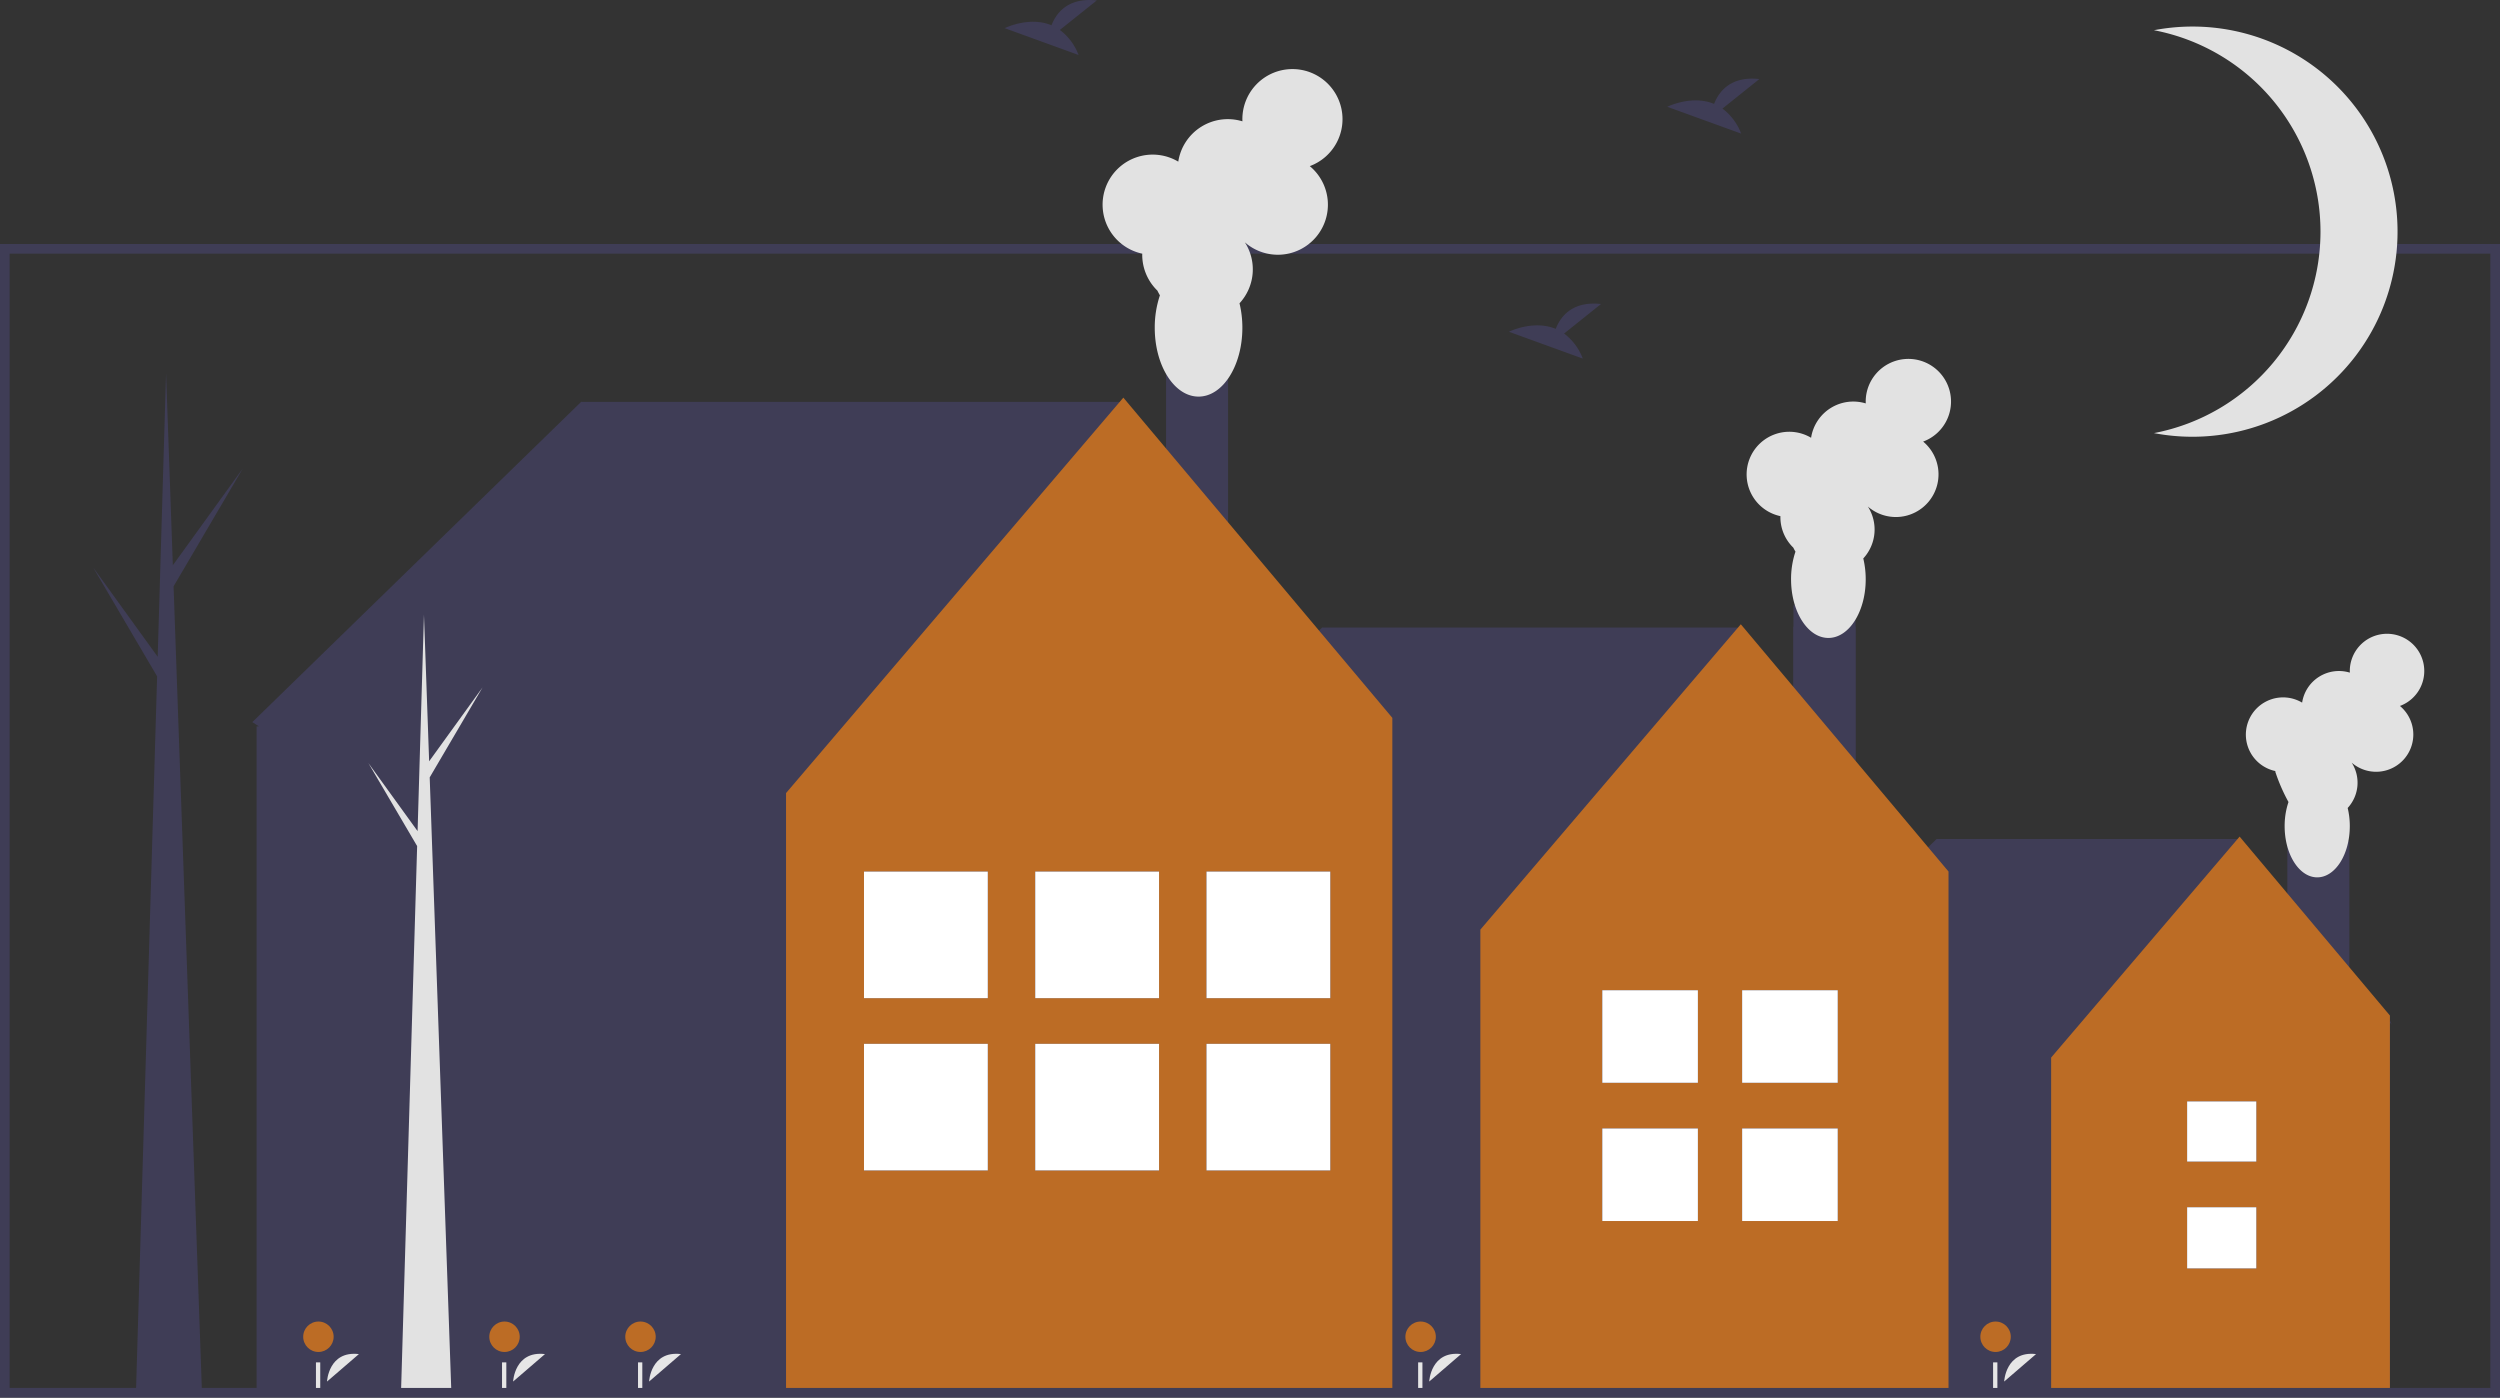 <svg xmlns="http://www.w3.org/2000/svg" data-name="Layer 1" width="875.945" height="489.688" viewBox="0 0 875.945 489.688" xmlns:xlink="http://www.w3.org/1999/xlink"><rect x="0" y="0" width="875.945" height="489.688" fill="#333333" stroke="none"/><title>small_town</title><rect x="801.428" y="294.797" width="21.733" height="75.231" fill="#3f3d56"/><polygon points="837.973 358.996 783.874 293.961 678.551 293.961 614.187 356.653 615.488 357.489 615.023 357.489 615.023 487.888 837.371 487.888 837.371 357.489 837.973 358.996" fill="#3f3d56"/><path d="M959.26,475.313c-.002.095-.007.189-.007.284a63.235,63.235,0,0,0,4.608,10.572,26.343,26.343,0,0,0-1.346,8.454c0,9.907,5.111,17.939,11.415,17.939s11.415-8.031,11.415-17.939a27.152,27.152,0,0,0-.744-6.372,13.036,13.036,0,0,0,1.404-15.877,13.044,13.044,0,1,0,16.905-19.868,13.047,13.047,0,1,0-17.565-12.242c0,.191.006.381.014.57a13.055,13.055,0,0,0-16.718,10.506,13.046,13.046,0,1,0-9.382,23.974Z" transform="translate(-162.027 -205.156)" fill="#e2e2e2"/><polygon points="784.71 293.125 718.674 370.545 718.674 487.888 837.371 487.888 837.371 355.817 784.71 293.125" fill="#bc6c25"/><rect x="766.32" y="422.996" width="24.241" height="21.426" fill="#3f3d56"/><rect x="766.32" y="385.909" width="24.241" height="21.086" fill="#3f3d56"/><rect x="766.32" y="422.996" width="24.241" height="21.426" fill="#fff"/><rect x="766.32" y="385.909" width="24.241" height="21.086" fill="#fff"/><polygon points="487.973 254.996 392.098 140.816 203.602 140.816 88.41 253.016 90.737 254.512 89.905 254.512 89.905 487.888 487.842 487.888 487.842 254.512 487.973 254.996" fill="#3f3d56"/><path d="M533.381,215.649l12.938-10.348c-10.051-1.109-14.181,4.373-15.871,8.712-7.852-3.261-16.401,1.013-16.401,1.013l25.887,9.398A19.589,19.589,0,0,0,533.381,215.649Z" transform="translate(-162.027 -205.156)" fill="#3f3d56"/><path d="M765.538,243.196l12.938-10.348c-10.051-1.109-14.181,4.373-15.871,8.712-7.852-3.261-16.401,1.013-16.401,1.013l25.887,9.398A19.589,19.589,0,0,0,765.538,243.196Z" transform="translate(-162.027 -205.156)" fill="#3f3d56"/><path d="M710.051,322.022,722.989,311.674c-10.051-1.109-14.181,4.373-15.871,8.712-7.852-3.261-16.401,1.013-16.401,1.013l25.887,9.398A19.589,19.589,0,0,0,710.051,322.022Z" transform="translate(-162.027 -205.156)" fill="#3f3d56"/><rect x="408.557" y="130.125" width="21.733" height="75.231" fill="#3f3d56"/><rect x="628.398" y="219.566" width="21.733" height="75.231" fill="#3f3d56"/><rect x="628.398" y="212.043" width="21.733" height="75.231" fill="#3f3d56"/><polygon points="682.973 307.996 608.788 219.885 463.235 219.885 374.286 306.524 376.082 307.679 375.441 307.679 375.441 487.888 682.72 487.888 682.72 307.679 682.973 307.996" fill="#3f3d56"/><polygon points="609.943 218.73 518.684 325.722 518.684 487.888 682.72 487.888 682.72 305.369 609.943 218.73" fill="#bc6c25"/><polygon points="393.594 139.32 275.41 277.878 275.41 487.888 487.842 487.888 487.842 251.52 393.594 139.32" fill="#bc6c25"/><path d="M341.806,689.221s.52-10.889,11.173-9.623" transform="translate(-162.027 -205.156)" fill="#e6e6e6"/><circle cx="176.768" cy="468.371" r="5.332" fill="#bc6c25"/><rect x="175.901" y="477.349" width="1.505" height="10.535" fill="#e6e6e6"/><path d="M389.452,689.221s.52-10.889,11.173-9.623" transform="translate(-162.027 -205.156)" fill="#e6e6e6"/><circle cx="224.414" cy="468.371" r="5.332" fill="#bc6c25"/><rect x="223.547" y="477.349" width="1.505" height="10.535" fill="#e6e6e6"/><path d="M662.789,689.221s.52-10.889,11.173-9.623" transform="translate(-162.027 -205.156)" fill="#e6e6e6"/><circle cx="497.752" cy="468.371" r="5.332" fill="#bc6c25"/><rect x="496.884" y="477.349" width="1.505" height="10.535" fill="#e6e6e6"/><path d="M864.24,689.221s.52-10.889,11.173-9.623" transform="translate(-162.027 -205.156)" fill="#e6e6e6"/><circle cx="699.203" cy="468.371" r="5.332" fill="#bc6c25"/><rect x="698.335" y="477.349" width="1.505" height="10.535" fill="#e6e6e6"/><path d="M276.606,689.221s.52-10.889,11.173-9.623" transform="translate(-162.027 -205.156)" fill="#e6e6e6"/><circle cx="111.568" cy="468.371" r="5.332" fill="#bc6c25"/><rect x="110.701" y="477.349" width="1.505" height="10.535" fill="#e6e6e6"/><path d="M785.847,386.005c-.002.109-.008.216-.008.325a14.898,14.898,0,0,0,4.532,10.715,14.931,14.931,0,0,0,.747,1.396,30.178,30.178,0,0,0-1.542,9.685c0,11.35,5.855,20.55,13.077,20.55s13.077-9.201,13.077-20.55a31.105,31.105,0,0,0-.852-7.3,14.933,14.933,0,0,0,1.608-18.189,14.943,14.943,0,1,0,19.366-22.76,14.947,14.947,0,1,0-20.122-14.024c0,.219.007.436.016.652a14.955,14.955,0,0,0-19.151,12.036,14.946,14.946,0,1,0-10.748,27.464Z" transform="translate(-162.027 -205.156)" fill="#e2e2e2"/><polygon points="169.073 240.854 150.36 266.745 148.55 215.396 146.312 291.211 129.067 267.351 146.157 296.451 140.497 488.161 158.162 488.161 150.558 272.379 169.073 240.854" fill="#e2e2e2"/><polygon points="85.073 164.137 60.555 198.059 58.184 130.781 55.251 230.115 32.657 198.854 55.049 236.98 47.633 488.161 70.777 488.161 60.815 205.441 85.073 164.137" fill="#3f3d56"/><path d="M1037.973,694.844H162.027V290.648h875.945ZM165.405,691.466h869.19V294.026H165.405Z" transform="translate(-162.027 -205.156)" fill="#3f3d56"/><path d="M930.213,214.459a72.188,72.188,0,0,0-13.5,1.284,71.861,71.861,0,0,1,0,141.164,71.864,71.864,0,1,0,13.5-142.449Z" transform="translate(-162.027 -205.156)" fill="#e2e2e2"/><path d="M562.25,294.031c-.003.127-.01.254-.01.382a17.486,17.486,0,0,0,5.319,12.577,17.522,17.522,0,0,0,.877,1.638,35.422,35.422,0,0,0-1.81,11.367c0,13.322,6.872,24.121,15.35,24.121s15.35-10.799,15.35-24.121a36.51,36.51,0,0,0-1-8.568,17.528,17.528,0,0,0,1.888-21.349,17.54,17.54,0,1,0,22.731-26.715,17.544,17.544,0,1,0-23.618-16.461c0,.257.009.512.019.766a17.554,17.554,0,0,0-22.479,14.127,17.543,17.543,0,1,0-12.615,32.236Z" transform="translate(-162.027 -205.156)" fill="#e2e2e2"/><rect x="302.721" y="305.376" width="43.384" height="44.36" fill="#3f3d56"/><rect x="302.721" y="365.736" width="43.384" height="44.36" fill="#3f3d56"/><rect x="302.721" y="305.376" width="43.384" height="44.36" fill="#fff"/><rect x="302.721" y="365.736" width="43.384" height="44.36" fill="#fff"/><rect x="362.721" y="305.376" width="43.384" height="44.36" fill="#3f3d56"/><rect x="362.721" y="365.736" width="43.384" height="44.36" fill="#3f3d56"/><rect x="362.721" y="305.376" width="43.384" height="44.36" fill="#fff"/><rect x="362.721" y="365.736" width="43.384" height="44.36" fill="#fff"/><rect x="422.721" y="305.376" width="43.384" height="44.36" fill="#3f3d56"/><rect x="422.721" y="365.736" width="43.384" height="44.36" fill="#3f3d56"/><rect x="422.721" y="305.376" width="43.384" height="44.36" fill="#fff"/><rect x="422.721" y="365.736" width="43.384" height="44.36" fill="#fff"/><rect x="561.406" y="395.387" width="33.5" height="32.432" fill="#3f3d56"/><rect x="561.406" y="346.956" width="33.5" height="32.431" fill="#3f3d56"/><rect x="561.406" y="395.387" width="33.5" height="32.432" fill="#fff"/><rect x="561.406" y="346.956" width="33.5" height="32.431" fill="#fff"/><rect x="610.406" y="395.387" width="33.5" height="32.432" fill="#3f3d56"/><rect x="610.406" y="346.956" width="33.5" height="32.431" fill="#3f3d56"/><rect x="610.406" y="395.387" width="33.5" height="32.432" fill="#fff"/><rect x="610.406" y="346.956" width="33.5" height="32.431" fill="#fff"/></svg>
